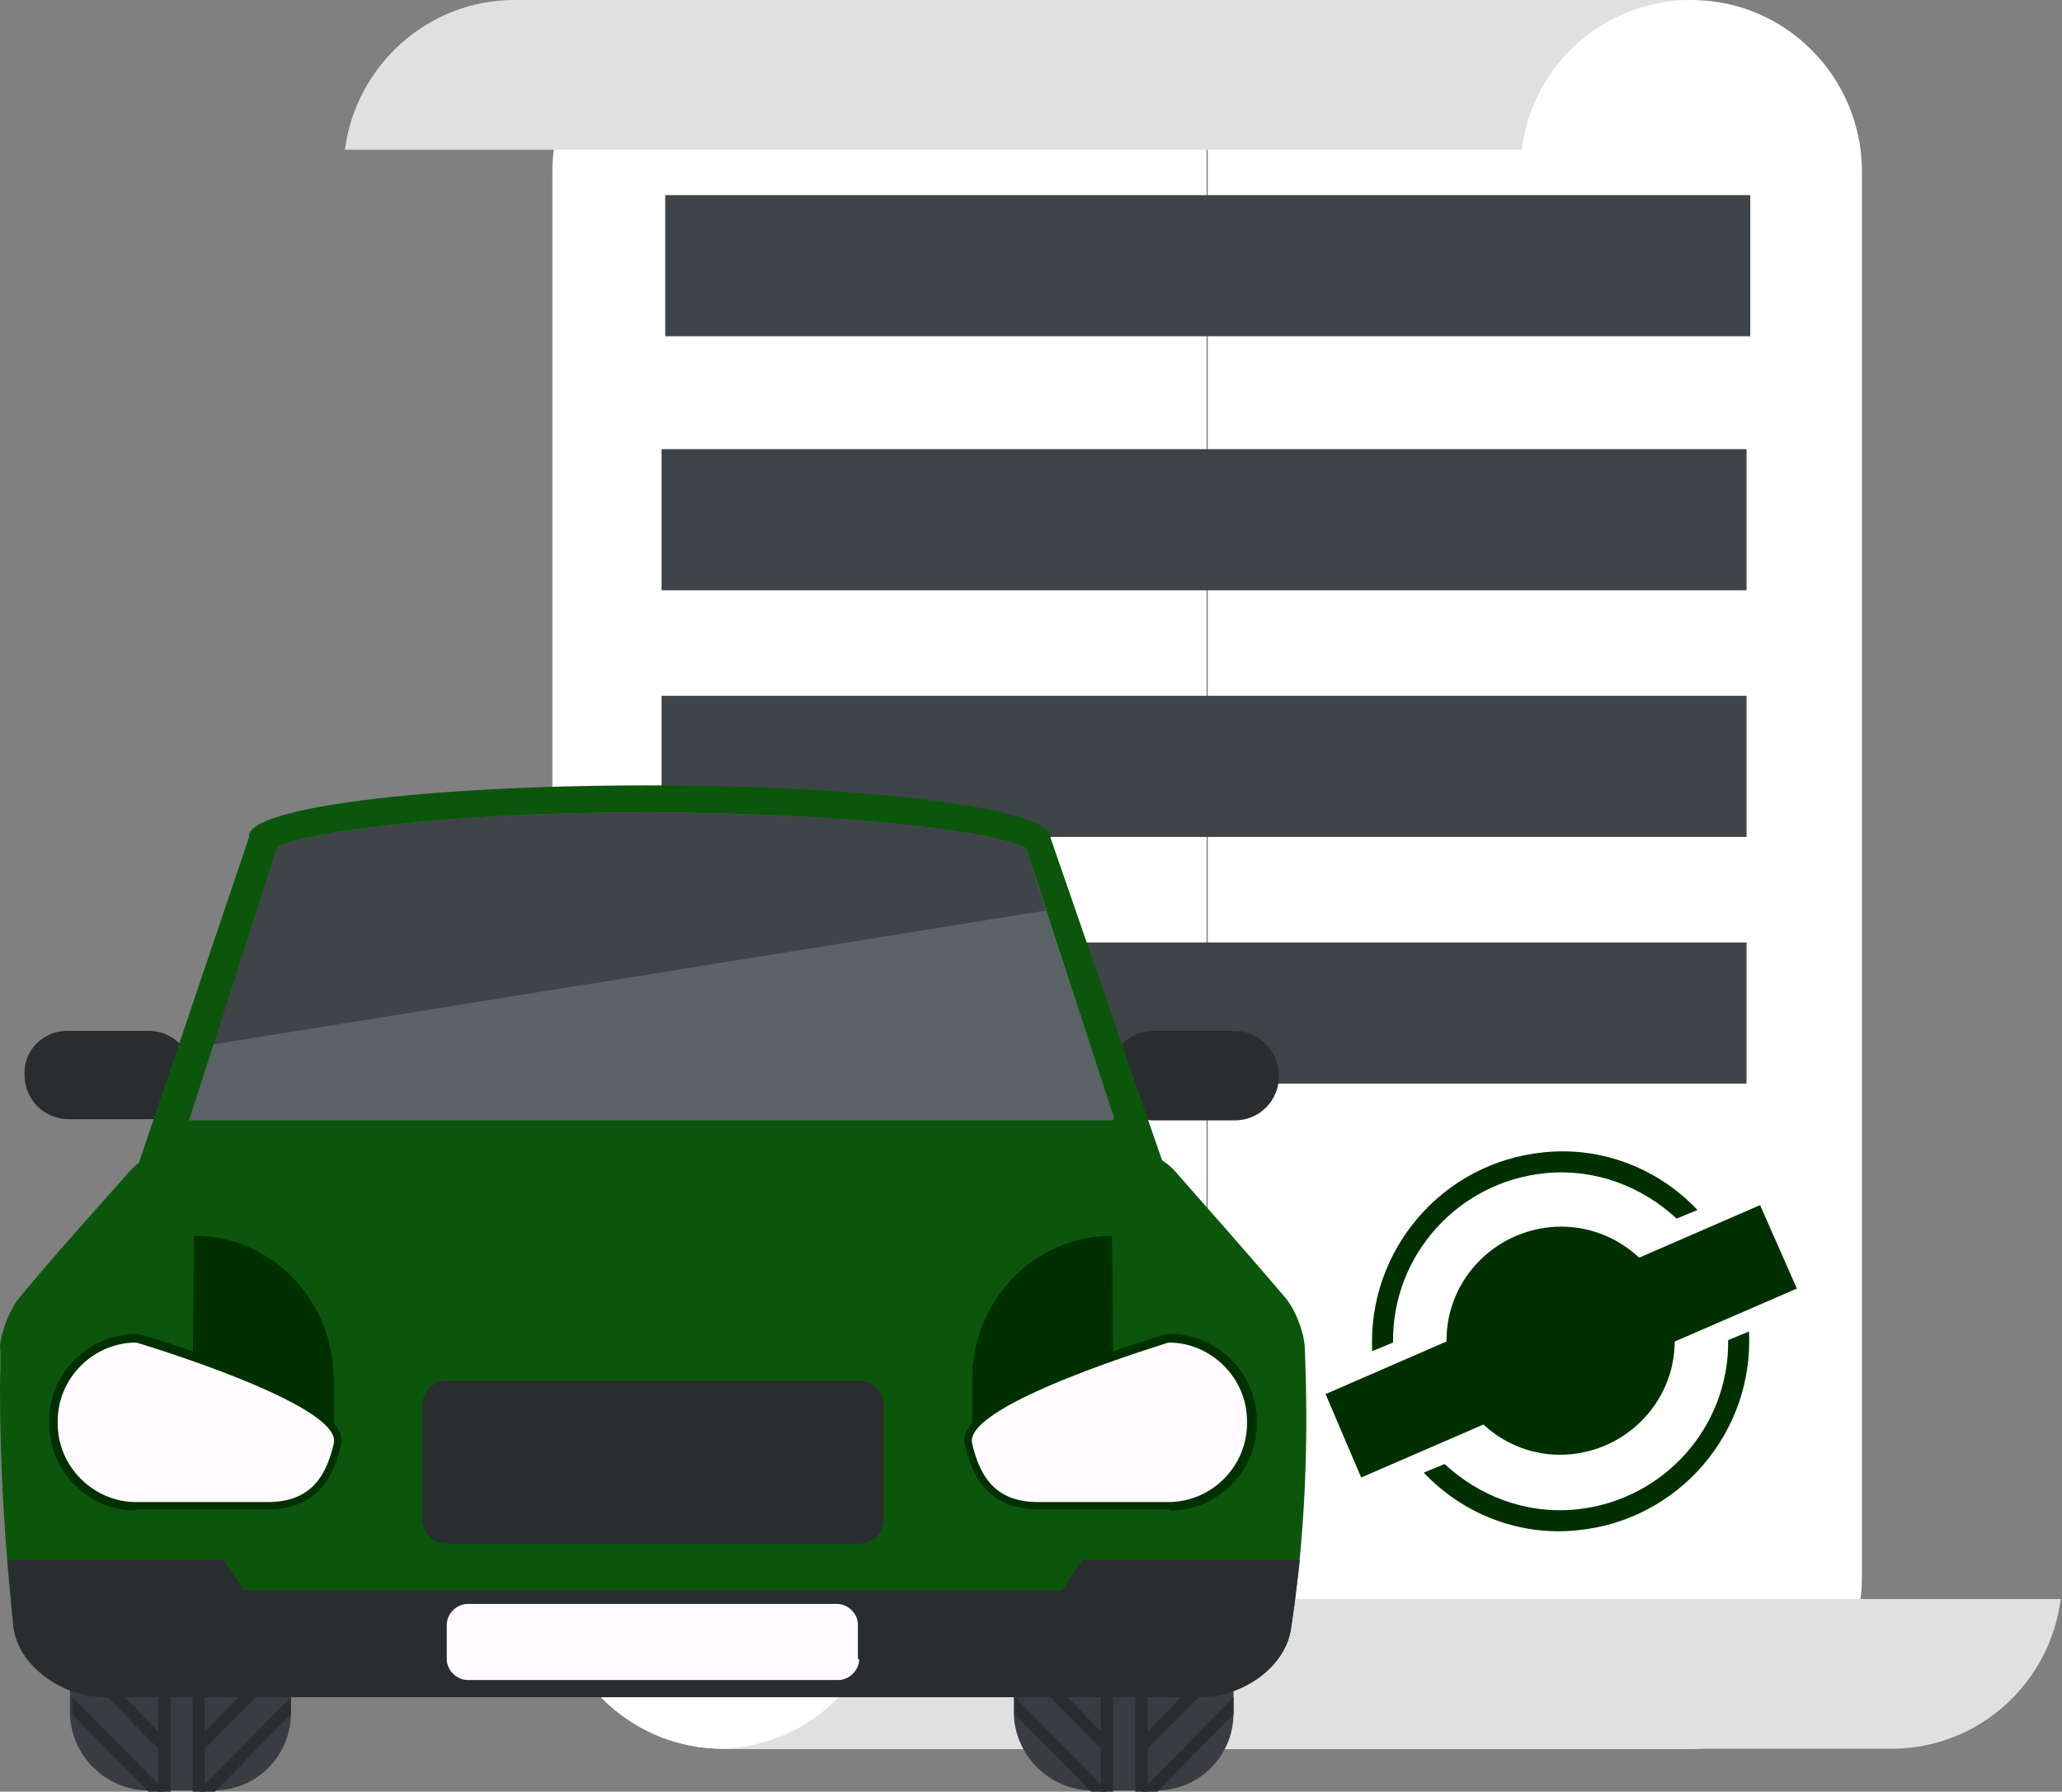 <?xml version="1.0" encoding="utf-8"?>
<!-- Generator: Adobe Illustrator 23.0.3, SVG Export Plug-In . SVG Version: 6.00 Build 0)  -->
<svg version="1.1" id="Layer_1" xmlns="http://www.w3.org/2000/svg" xmlns:xlink="http://www.w3.org/1999/xlink" x="0px" y="0px"
	 viewBox="0 0 168 146" style="enable-background:new 0 0 168 146;" xml:space="preserve">
<rect x="0" y="0" width="168" height="146" fill="#808080" stroke="none"/>
<style type="text/css">
	.st0{fill:#FFFFFF;}
	.st1{fill:#E0E0E0;}
	.st2{fill:#3E4447;}
	.st3{fill:#003000;}
	.st4{fill:#393C41;}
	.st5{fill:#2A2D30;}
	.st6{fill:#0C560C;}
	.st7{fill:#5B6366;}
	.st8{fill:#FFFBFF;}
</style>
<g>
	<g>
		<g>
			<path class="st0" d="M59,0C51.3,0,45,6.3,45,14v114.5c0,7.7,6.2,14,13.9,14h39.4V0H59z"/>
			<path class="st0" d="M137.8,0H98.4v142.5h39.4c7.7,0,13.9-6.3,13.9-14V14C151.7,6.3,145.5,0,137.8,0z"/>
		</g>
		<path class="st0" d="M45.1,130.3c0.9,6.9,6.7,12.2,13.8,12.2h78.8c7.1,0,12.9-5.3,13.8-12.2H45.1z"/>
		<path class="st1" d="M108.8,0h-3.9H41.9C34.9,0,29,5.3,28.1,12.2h76.7h3.9H124C124.8,5.3,130.7,0,137.8,0H108.8z"/>
		<path class="st1" d="M87.3,142.5h3.9h62.9c7.1,0,12.9-5.3,13.8-12.2H91.3h-3.9H72.2c-0.9,6.9-6.7,12.2-13.8,12.2H87.3z"/>
	</g>
	<rect x="53.9" y="36.6" class="st2" width="88.4" height="11.5"/>
	<rect x="54.2" y="15.9" class="st2" width="88.4" height="11.5"/>
	<rect x="53.9" y="56.7" class="st2" width="88.4" height="11.5"/>
	<rect x="53.9" y="76.8" class="st2" width="88.4" height="11.5"/>
	<g>
		<g>
			<g>
				<path class="st3" d="M126.3,100c-5.1,0.5-8.9,5-8.4,10.1c0.5,5.1,5,8.9,10.1,8.4c5.1-0.5,8.9-5,8.4-10.1
					C136,103.3,131.4,99.5,126.3,100z"/>
			</g>
			<g>
				<g>
					<g>
						<path class="st3" d="M140.8,109.2c0.1,7.1-5.3,13.1-12.4,13.8c-4.1,0.4-7.9-1.1-10.7-3.7L116,120c3.1,3.3,7.7,5.2,12.5,4.7
							c8.3-0.8,14.4-8,14-16.2L140.8,109.2z"/>
						<path class="st3" d="M113.5,109.4c-0.1-7.1,5.3-13.1,12.4-13.8c4.1-0.4,7.9,1.1,10.7,3.7l1.7-0.7c-3.1-3.3-7.7-5.2-12.5-4.7
							c-8.3,0.8-14.4,8-14,16.2L113.5,109.4z"/>
					</g>
				</g>
				<g>
					<polygon class="st3" points="146.4,105 110.9,120.4 108,113.6 143.4,98.2 					"/>
				</g>
			</g>
		</g>
	</g>
	<g>
		<g>
			<g>
				<path class="st4" d="M23.7,123.8v15.8c0,3.5-2.8,6.3-6.3,6.3h-5.3c-3.5,0-6.4-2.9-6.4-6.4v-15.8c0-3.5,2.8-6.4,6.4-6.4h5.2
					C20.9,117.5,23.7,120.3,23.7,123.8z"/>
				<g>
					<rect x="15.7" y="132.9" class="st5" width="1" height="13.1"/>
					<rect x="12.9" y="132.9" class="st5" width="1" height="13.1"/>
				</g>
				<g>
					<polygon class="st5" points="23.7,133.9 23.7,135.4 16.7,142.5 16.3,142.9 16.3,141.5 16.7,141.1 					"/>
					<polygon class="st5" points="23.7,138.3 23.7,139.7 17.5,146 16.3,146 16.3,145.8 16.7,145.4 					"/>
					<polygon class="st5" points="23.7,129.6 23.7,131 16.7,138.2 16.3,138.6 16.3,137.1 16.7,136.7 					"/>
				</g>
				<g>
					<polygon class="st5" points="5.9,133.9 5.9,135.4 12.9,142.5 13.3,142.9 13.3,141.5 12.9,141.1 					"/>
					<polygon class="st5" points="5.9,138.3 5.9,139.7 12.1,146 13.3,146 13.3,145.8 12.9,145.4 					"/>
					<polygon class="st5" points="5.9,129.6 5.9,131 12.9,138.2 13.3,138.6 13.3,137.1 12.9,136.7 					"/>
				</g>
			</g>
			<g>
				<path class="st4" d="M100.5,123.8v15.8c0,3.5-2.8,6.3-6.3,6.3H89c-3.5,0-6.4-2.9-6.4-6.4v-15.8c0-3.5,2.8-6.4,6.4-6.4h5.2
					C97.7,117.5,100.5,120.3,100.5,123.8z"/>
				<g>
					<rect x="92.5" y="132.9" class="st5" width="1" height="13.1"/>
					<rect x="89.7" y="132.9" class="st5" width="1" height="13.1"/>
				</g>
				<g>
					<polygon class="st5" points="100.5,133.9 100.5,135.4 93.5,142.5 93.1,142.9 93.1,141.5 93.5,141.1 					"/>
					<polygon class="st5" points="100.5,138.3 100.5,139.7 94.3,146 93.1,146 93.1,145.8 93.5,145.4 					"/>
					<polygon class="st5" points="100.5,129.6 100.5,131 93.5,138.2 93.1,138.6 93.1,137.1 93.5,136.7 					"/>
				</g>
				<g>
					<polygon class="st5" points="82.7,133.9 82.7,135.4 89.7,142.5 90.1,142.9 90.1,141.5 89.7,141.1 					"/>
					<polygon class="st5" points="82.7,138.3 82.7,139.7 88.9,146 90.1,146 90.1,145.8 89.7,145.4 					"/>
					<polygon class="st5" points="82.7,129.6 82.7,131 89.7,138.2 90.1,138.6 90.1,137.1 89.7,136.7 					"/>
				</g>
			</g>
		</g>
		<path class="st5" d="M100.6,84L94,84c-2,0-3.6,1.6-3.6,3.6c0,0.1,0,0.1,0,0.2l-5,3.8l0.8,1.1l4.6-3.4c0.6,1.2,1.8,2,3.2,2l6.6,0
			c2,0,3.6-1.6,3.6-3.6C104.2,85.7,102.6,84,100.6,84z"/>
		<path class="st5" d="M5.5,84l6.6,0c2,0,3.6,1.6,3.6,3.6c0,0.1,0,0.1,0,0.2l5,3.8l-0.8,1.1l-4.5-3.5c-0.6,1.2-1.8,2-3.2,2l-6.6,0
			c-2,0-3.6-1.6-3.6-3.6C1.9,85.6,3.5,84,5.5,84z"/>
		<g>
			<g>
				<path class="st6" d="M106.3,109.7c-0.1-1.3-0.8-3.1-1.7-4.1c-2.9-3.4-5.9-6.8-8.9-10.2c-0.9-1-2.6-1.8-3.9-1.8
					c-13.1,0-26.1,0-39.2,0c-12.7,0-25.4,0-38.1,0c-1.2,0-3,0.8-3.9,1.8c-3,3.4-6,6.7-8.9,10.2c-0.9,1-1.6,2.9-1.7,4.1
					C0.1,111,0,111.7,0,113.1c0,0,0,0,0,0c0,6.6,0.4,13,1.1,19.5c0.4,3.1,3.9,5.7,7.5,5.7c14.7,0,29.3,0,44,0c15,0,30,0,45.1,0
					c3.6,0,7.1-2.5,7.5-5.7c0.1-0.8,0.2-1.3,0.3-2.1c0,0,0,0,0,0C106.4,123.6,106.6,116.6,106.3,109.7z"/>
			</g>
		</g>
		<g>
			<g>
				<g>
					<path class="st6" d="M85.6,68.3c0,0,0-0.1,0-0.1c0-2.3-14.6-4.2-32.7-4.2c-0.1,0-0.2,0-0.3,0v30.9l42.2,0L85.6,68.3z"/>
				</g>
				<g>
					<path class="st6" d="M20.3,68.1c0,0,0,0.1,0,0.1l-9,26.6l41.4,0V64C34.7,64,20.3,65.8,20.3,68.1z"/>
				</g>
			</g>
		</g>
		<path class="st7" d="M83.6,69.1c-2.5-1.3-13.8-2.8-30.5-2.9c-0.1,0-0.3,0-0.4,0c-16.4,0-27.6,1.6-30.1,2.8l-7.1,22.2l37.2,0
			l38.1,0L83.6,69.1z"/>
		<path class="st5" d="M72,123.8c0,1.1-0.9,2-2,2H36.4c-1.1,0-2-0.9-2-2v-9.3c0-1.1,0.9-2,2-2H70c1.1,0,2,0.9,2,2V123.8z"/>
		<g>
			<g>
				<path class="st3" d="M15.8,100.7C15.8,100.7,15.8,100.7,15.8,100.7l-0.1,11.8h-1v5h12.5v-5C27.2,105.9,22.1,100.7,15.8,100.7z"
					/>
				<g>
					<path class="st3" d="M11.1,123.1c-3.9,0-7.1-3.2-7.1-7.1v-0.2c0-3.9,3.2-7.1,7.1-7.1h0.1l0.1,0c4.1,1.2,17.3,5.5,16.5,9
						c-0.8,3.6-2.7,5.3-6.1,5.3H11.1z"/>
					<path class="st8" d="M27.2,117.6c-0.7,3.1-2.2,4.8-5.4,4.8H11.1c-3.5,0-6.4-2.9-6.4-6.4v-0.2c0-3.5,2.9-6.4,6.4-6.4
						C11.1,109.4,27.9,114.4,27.2,117.6z"/>
				</g>
			</g>
			<g>
				<path class="st3" d="M90.6,100.7C90.6,100.7,90.7,100.7,90.6,100.7l0.1,11.8h1v5H79.2v-5C79.2,105.9,84.3,100.7,90.6,100.7z"/>
				<g>
					<path class="st3" d="M95.3,123.1c3.9,0,7.1-3.2,7.1-7.1v-0.2c0-3.9-3.2-7.1-7.1-7.1h-0.1l-0.1,0c-4.1,1.2-17.3,5.5-16.5,9
						c0.8,3.6,2.7,5.3,6.1,5.3H95.3z"/>
					<path class="st8" d="M79.2,117.6c0.7,3.1,2.2,4.8,5.4,4.8h10.6c3.5,0,6.4-2.9,6.4-6.4v-0.2c0-3.5-2.9-6.4-6.4-6.4
						C95.3,109.4,78.5,114.4,79.2,117.6z"/>
				</g>
			</g>
		</g>
		<g>
			<polygon class="st7" points="17.4,85.1 15.4,91.3 52.6,91.3 90.7,91.3 85.2,74.2 			"/>
			<path class="st2" d="M83.6,69.1c-2.5-1.3-13.8-2.8-30.5-2.9c-0.1,0-0.3,0-0.4,0c-16.4,0-27.6,1.6-30.1,2.8l-5.2,16.1l67.8-10.9
				L83.6,69.1z"/>
		</g>
		<path class="st5" d="M88.2,127.1l-1.7,2.5H19.9l-1.7-2.5H0.6c0.2,1.8,0.3,3.6,0.5,5.5c0.4,3.1,3.9,5.7,7.5,5.7c14.7,0,29.3,0,44,0
			l45.1,0c3.6,0,7.1-2.5,7.5-5.7c0.1-0.8,0.2-1.3,0.3-2.1h0c0.1-1.1,0.3-2.3,0.4-3.4H88.2z"/>
		<path class="st8" d="M70,135.2c0,0.9-0.8,1.7-1.7,1.7H38.1c-0.9,0-1.7-0.8-1.7-1.7v-2.8c0-0.9,0.8-1.7,1.7-1.7h30.1
			c0.9,0,1.7,0.8,1.7,1.7V135.2z"/>
	</g>
</g>
</svg>
